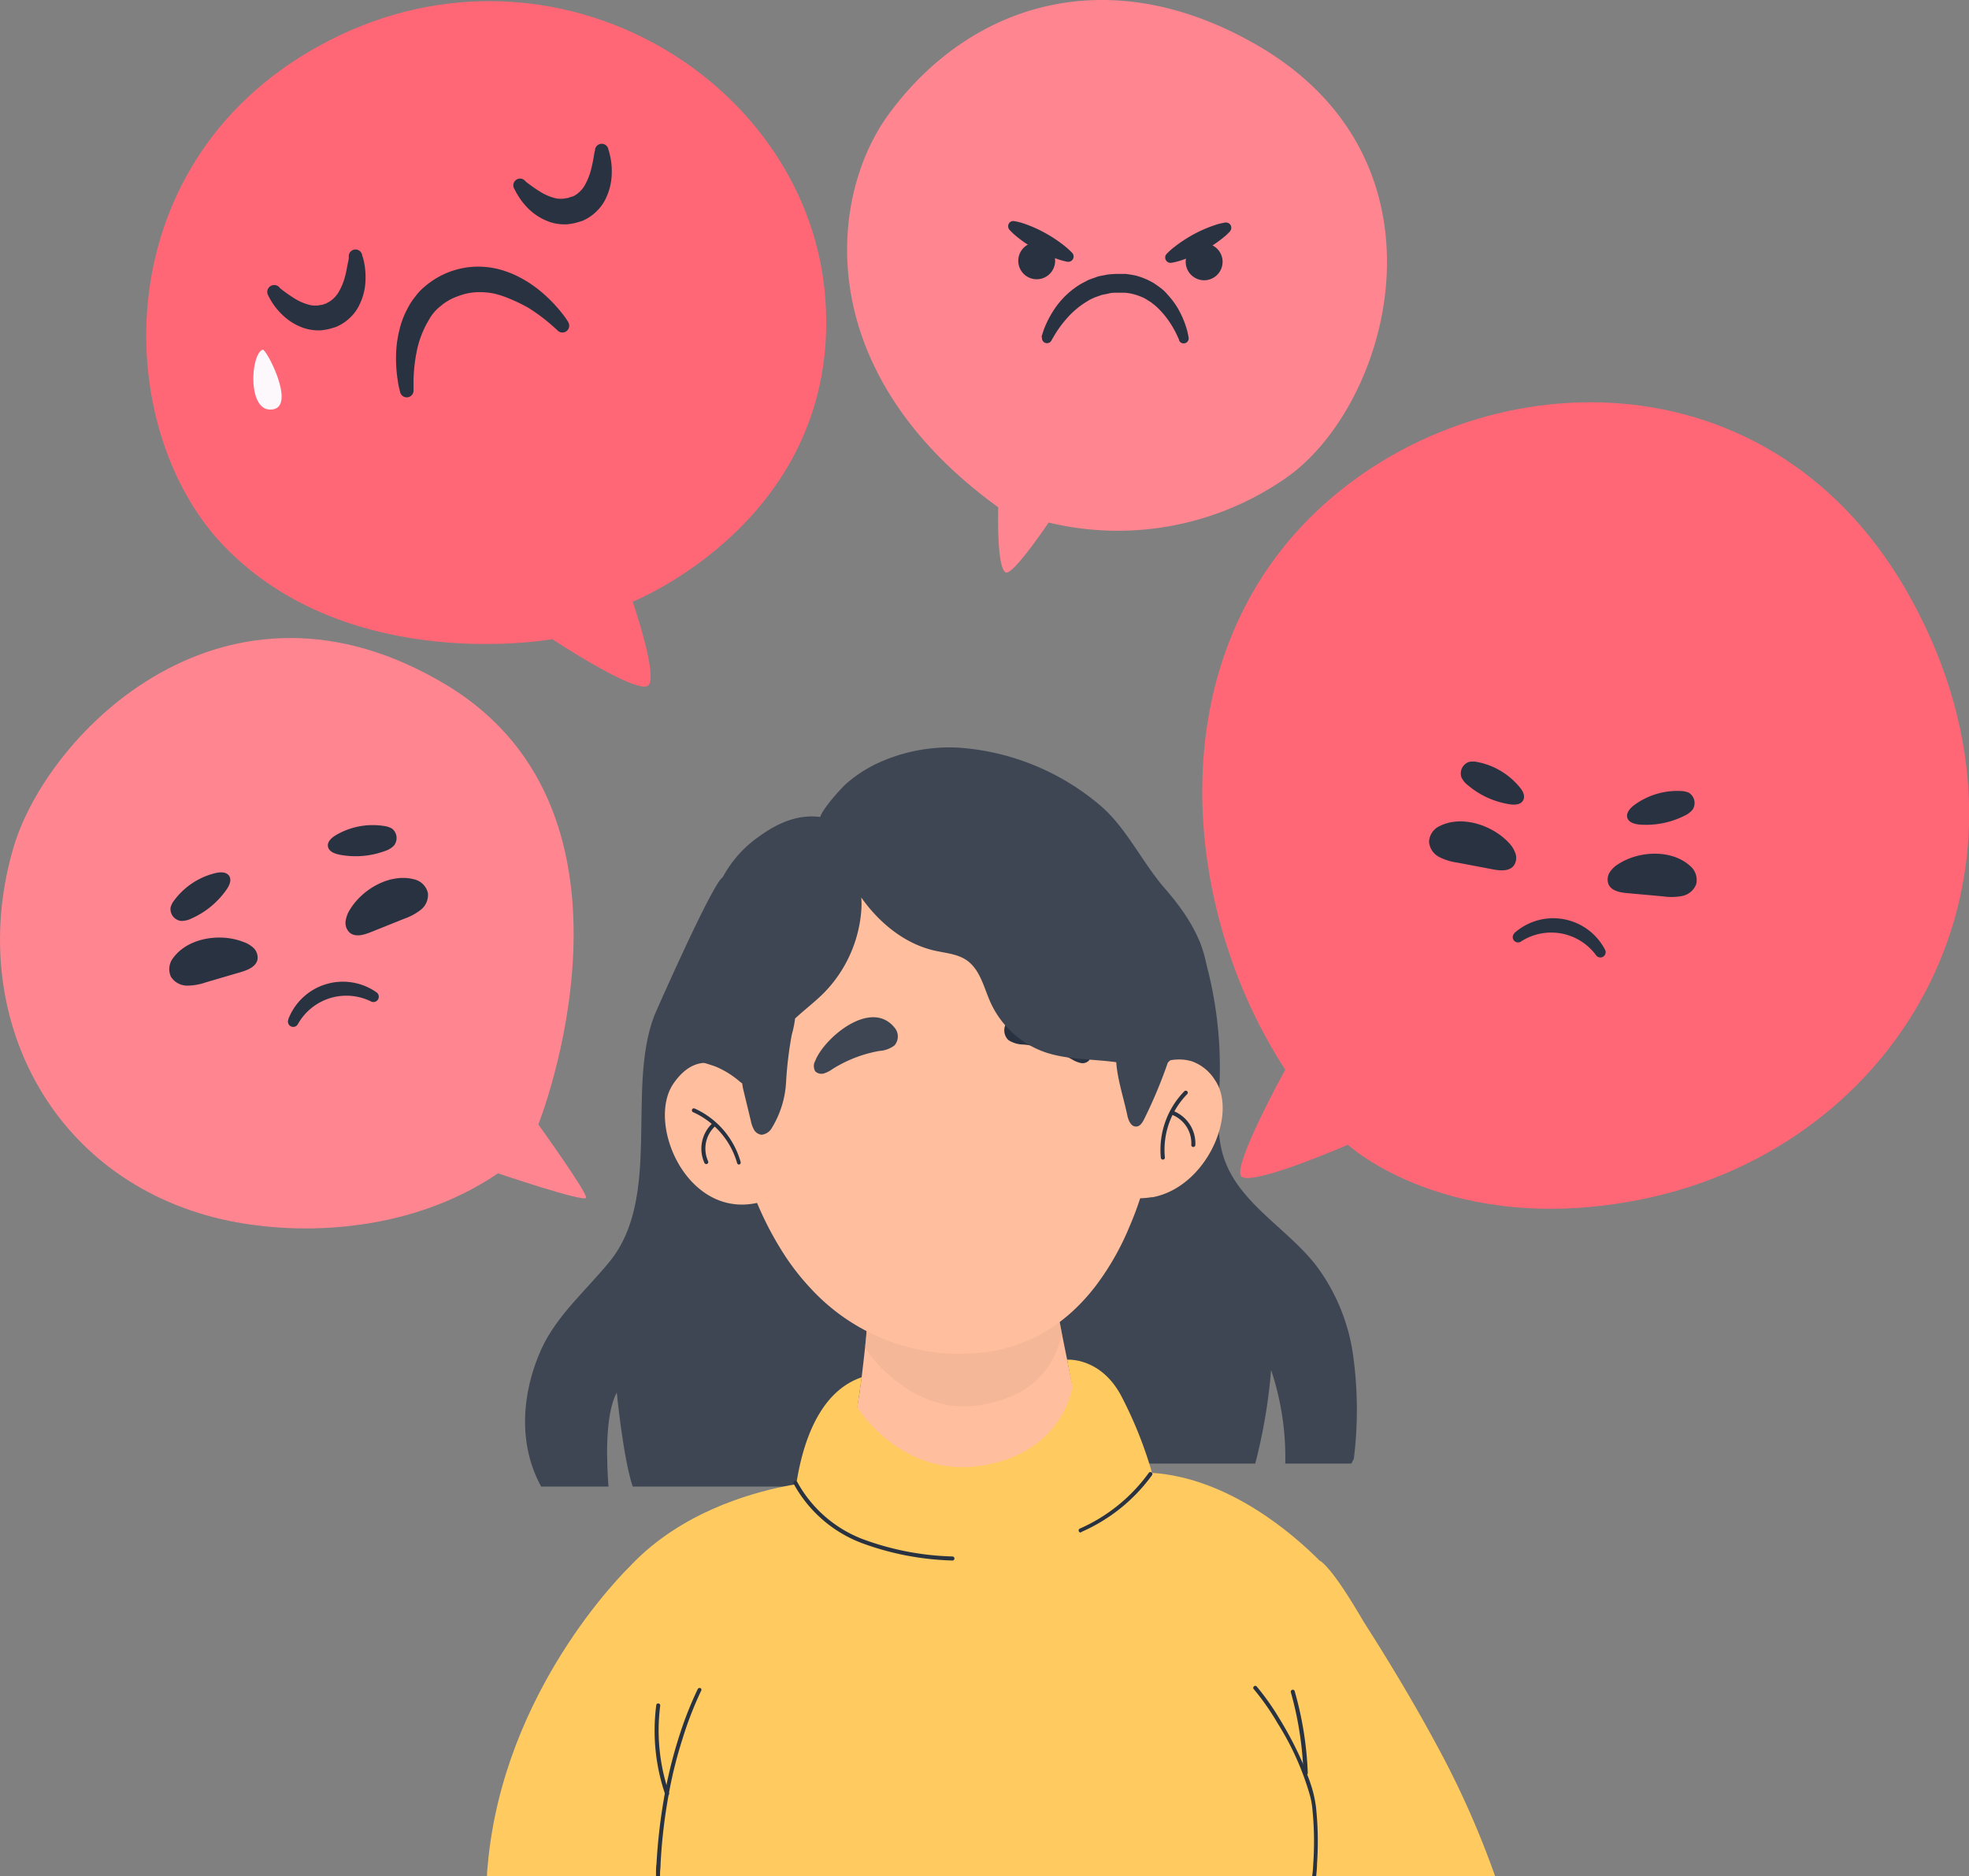 <svg xmlns="http://www.w3.org/2000/svg" viewBox="0 0 312.91 298.2"><rect x="0" y="0" width="312.91" height="298.2" fill="#808080" stroke="none"/><defs><style>.cls-1{isolation:isolate;}.cls-2{fill:#ff6776;}.cls-3{fill:#3e4653;}.cls-4{fill:#ff8591;}.cls-5{fill:#293241;}.cls-6{fill:#fdf8fc;}.cls-7{fill:#ffbe9d;}.cls-8{fill:#e5ae90;mix-blend-mode:multiply;opacity:0.44;}.cls-9{fill:#ffcb60;}</style></defs><g class="cls-1"><g id="Layer_1" data-name="Layer 1"><path class="cls-2" d="M102.93,109c1.86-1.06-2.39-13.38-2.39-13.38s33-13.09,30.64-47.88S88.35-12,52.37,6.41,17.37,68,35.71,86.9c19.93,20.52,52.05,14.68,52.05,14.68S100.84,110.2,102.93,109Z"/><path class="cls-3" d="M215.08,215.73A30.9,30.9,0,0,0,209,200.91c-4.67-5.85-12.13-9.78-14.5-16.89-1.33-4-.81-8.29-.67-12.47a63.65,63.65,0,0,0-3.18-21.88,20,20,0,0,0-8.23,5.83c-9.7,12.33-15.41,27.26-20.79,42-4.25,11.66-7.85,23.36-11.85,35.1h49.7A87,87,0,0,0,202,217.73a43.64,43.64,0,0,1,2.25,14.87h10.45c.12,0,.34-.65.44-.7A63,63,0,0,0,215.08,215.73Z"/><path class="cls-4" d="M79.15,186.47c-14.41,9.78-32.86,10.14-45.15,7-27-7-39.34-33.52-31.83-58.87,5.37-18.11,33.65-47,68.89-25.67,34.1,20.69,14.49,69.77,14.49,69.77s7.8,10.85,7.59,11.65S79.15,186.47,79.15,186.47Z"/><path class="cls-5" d="M90.34,51.24l-.26-.41a12.8,12.8,0,0,0-.8-1.09,23.27,23.27,0,0,0-3.37-3.45,18.37,18.37,0,0,0-2.71-1.88,16.22,16.22,0,0,0-3.48-1.5,13.56,13.56,0,0,0-4.17-.53,13.07,13.07,0,0,0-8.06,3.17A8.57,8.57,0,0,0,66,47.13a10.07,10.07,0,0,0-1.15,1.74,13.81,13.81,0,0,0-1.38,3.58,17.83,17.83,0,0,0-.5,3.27,22.92,22.92,0,0,0,.25,4.83,11.77,11.77,0,0,0,.26,1.32l.12.49a1.08,1.08,0,0,0,2.12-.28V62s0-.14,0-.4,0-.69,0-1.21a25.47,25.47,0,0,1,.45-4.26,15.58,15.58,0,0,1,2-5.31A6.41,6.41,0,0,1,69,49.62a6.13,6.13,0,0,1,1.06-1,6.67,6.67,0,0,1,1.14-.81,7.48,7.48,0,0,1,1.54-.72,9.54,9.54,0,0,1,2.94-.65,11.64,11.64,0,0,1,3,.25,16.92,16.92,0,0,1,2.81,1A23.38,23.38,0,0,1,84,48.94a29,29,0,0,1,3.45,2.54l.91.8.3.29,0,0a1.08,1.08,0,0,0,1.64-1.37Z"/><path class="cls-5" d="M55.43,40.92s0,.28-.13.83-.23,1.3-.46,2.16a9.7,9.7,0,0,1-1.06,2.57,4.62,4.62,0,0,1-.83,1,3.83,3.83,0,0,1-1.06.7l-.07,0,0,0,.15,0h0l-.24.08-.47.16c-.31.1-.35,0-.53.1a4.54,4.54,0,0,1-1.27,0,8.28,8.28,0,0,1-2.51-1,23.46,23.46,0,0,1-2.45-1.72A1.08,1.08,0,1,0,42.65,47s.17.37.51.93a10.55,10.55,0,0,0,1.71,2.1,9,9,0,0,0,3.53,2.14,7.6,7.6,0,0,0,2.56.33,9.64,9.64,0,0,0,1.43-.24l.48-.14.24-.07.21-.08.08,0,.15-.08a7.31,7.31,0,0,0,2.22-1.54,6.86,6.86,0,0,0,1.43-2.08,9.42,9.42,0,0,0,.89-4,11.63,11.63,0,0,0-.25-2.68,7.5,7.5,0,0,0-.28-1,1.07,1.07,0,1,0-2.13.27Z"/><path class="cls-5" d="M94.51,24s-.05.28-.14.83-.23,1.3-.45,2.16a10,10,0,0,1-1.06,2.57,4.18,4.18,0,0,1-.84,1,3.83,3.83,0,0,1-1.06.7l-.07,0,0,0,.15-.05H91l-.24.08-.47.16c-.32.1-.35,0-.54.1a4.48,4.48,0,0,1-1.26,0,7.93,7.93,0,0,1-2.51-1,23.11,23.11,0,0,1-2.45-1.71,1.07,1.07,0,1,0-1.76,1.23s.17.38.51.93A10.84,10.84,0,0,0,84,33.19a9.12,9.12,0,0,0,3.53,2.14,7.56,7.56,0,0,0,2.56.32,9.49,9.49,0,0,0,1.42-.24l.48-.14.24-.07.22-.08.08,0,.15-.08a7.09,7.09,0,0,0,2.21-1.54,6.9,6.9,0,0,0,1.44-2.08,9.54,9.54,0,0,0,.89-3.95,10.9,10.9,0,0,0-.26-2.68,8.77,8.77,0,0,0-.27-1,1.07,1.07,0,0,0-2.13.27Z"/><path class="cls-6" d="M41.74,55.57c.55-.2,5.26,8.8,1.69,9.48C39.25,65.84,39.77,56.3,41.74,55.57Z"/><path class="cls-2" d="M204.25,170s-8.23,14.93-7.05,16.87,17-4.94,17-4.94,16.09,14.85,46.69,8.67c41.34-8.35,66.52-51.77,43-95.08-22-40.53-69.32-38.39-94.7-14.23S187.87,144.88,204.25,170Z"/><path class="cls-4" d="M158.64,80.62s-.31,9.8,1.23,10.36c1.16.42,6.78-7.94,6.78-7.94A46.75,46.75,0,0,0,204,76.21C220.78,65,232.19,25.83,199.68,7.12,175.93-6.55,154,.74,141.24,18.14,131.77,31.06,128.6,58.87,158.64,80.62Z"/><path class="cls-5" d="M165.5,53.64l.09-.35c.08-.24.17-.57.33-1a15.92,15.92,0,0,1,1.69-3.23,13.23,13.23,0,0,1,3.78-3.7c.41-.28.88-.49,1.33-.74s1-.38,1.46-.57,1-.24,1.55-.36,1.06-.12,1.59-.16l.2,0h.29l.35,0,.7,0a14.3,14.3,0,0,1,1.64.27,11,11,0,0,1,2.91,1.23c.42.28.83.57,1.21.87s.7.64,1,1a12.37,12.37,0,0,1,1.5,2,14.7,14.7,0,0,1,1.46,3.36c.13.42.19.77.24,1s.07.38.07.38a.79.79,0,0,1-.64.92.78.78,0,0,1-.87-.47l0-.07-.12-.28c-.08-.19-.21-.46-.38-.81a15.28,15.28,0,0,0-1.7-2.68,12.81,12.81,0,0,0-1.39-1.5c-.26-.25-.56-.45-.84-.69l-.94-.59a9.08,9.08,0,0,0-2.13-.78,8,8,0,0,0-1.13-.17l-.71,0-.35,0h-.07l-.15,0c-.41,0-.82,0-1.22.11s-.8.15-1.19.25l-1.12.4c-.35.18-.72.31-1,.51a13.58,13.58,0,0,0-3.34,2.74,17.54,17.54,0,0,0-1.91,2.56c-.2.34-.36.6-.46.78l-.15.27,0,0a.8.8,0,0,1-1.47-.59Z"/><path class="cls-5" d="M167.68,41.52a2.93,2.93,0,1,1-2.91-3A2.93,2.93,0,0,1,167.68,41.52Z"/><path class="cls-5" d="M161.18,35.14a9.81,9.81,0,0,1,1.65.43,20.57,20.57,0,0,1,3.32,1.49,21.63,21.63,0,0,1,3,2,11.41,11.41,0,0,1,1.25,1.14.85.85,0,0,1-.07,1.2.87.87,0,0,1-.7.2,11.61,11.61,0,0,1-1.64-.45,21.32,21.32,0,0,1-3.33-1.48,20.27,20.27,0,0,1-3-2,10.65,10.65,0,0,1-1.24-1.16.85.85,0,0,1,.09-1.2A.83.83,0,0,1,161.18,35.14Z"/><path class="cls-5" d="M194.29,41.68a2.93,2.93,0,1,1-2.91-3A2.93,2.93,0,0,1,194.29,41.68Z"/><path class="cls-5" d="M195.49,36.75a9.6,9.6,0,0,1-1.26,1.15,20.06,20.06,0,0,1-3.06,2,21.9,21.9,0,0,1-3.35,1.44,10.36,10.36,0,0,1-1.64.42.85.85,0,0,1-1-.71.82.82,0,0,1,.21-.69,10.51,10.51,0,0,1,1.26-1.13,22,22,0,0,1,3.06-2,20.62,20.62,0,0,1,3.34-1.45,9.55,9.55,0,0,1,1.65-.41.84.84,0,0,1,.75,1.4Z"/><path class="cls-3" d="M114.94,139.45c-1.08-.47-10.54,20.92-11,22.06-4.4,11.7,1.23,28.69-7,38.91C93.24,205,88.48,209,86,214.47c-3.08,6.87-3.73,15,0,21.78h10.7c-.26-3.41-.67-11.29,1.32-14.94,0,0,1,10.39,2.53,14.94h46.81l4.72-65S115,139.45,114.94,139.45Z"/><path class="cls-7" d="M173.19,233.89s-1.76,9-18.63,11.17c-16.53,2.12-21.71-9.66-21.71-9.66,3.27-7.75,4-15.68,4.63-21.29.28-2.59.37-4.4.4-4.94,0-.11,0-.17,0-.17l28.65-.89,1.48-.05.79,4.13Z"/><path class="cls-8" d="M168.81,212.19c-.59,1-1.48,9.53-13.61,11.18-9.41,1.28-16.43-6.85-17.72-9.26.28-2.59.37-4.4.4-4.94a45.42,45.42,0,0,0,28.66-1.06l1.48-.05Z"/><path class="cls-7" d="M121.34,190.9c-11.85,3.65-18.79-12.25-14.3-18.72,3.69-5.31,7.85-3,10-1.13a12.47,12.47,0,0,1,1.5,1.54l1.23,8.09,1.54,10.18Z"/><path class="cls-5" d="M117.45,185.08a.33.33,0,0,1-.31-.24,12.68,12.68,0,0,0-7-8.09.32.32,0,0,1-.16-.42.31.31,0,0,1,.42-.16,13.26,13.26,0,0,1,7.3,8.5.32.32,0,0,1-.22.4Z"/><path class="cls-5" d="M112.24,185a.32.32,0,0,1-.29-.18,5.52,5.52,0,0,1,1.31-6.35.32.32,0,0,1,.42.48,4.86,4.86,0,0,0-1.15,5.59.33.33,0,0,1-.15.43Z"/><path class="cls-7" d="M183.16,190.27l-.14,0-.07,0a11.44,11.44,0,0,1-1.78.16h0a12.09,12.09,0,0,1-3.62-.56l1.39-13.84.39-3.86a16.51,16.51,0,0,1,5.42-3.32,7.4,7.4,0,0,1,4.61-.2,7.17,7.17,0,0,1,3.72,3C196.77,177,191.76,188.64,183.16,190.27Z"/><path class="cls-5" d="M184.8,184.29a.33.33,0,0,1-.32-.29,13.31,13.31,0,0,1,3.73-10.57.32.32,0,0,1,.46.45,12.65,12.65,0,0,0-3.55,10.06.32.32,0,0,1-.29.35Z"/><path class="cls-5" d="M189.61,182.28h0a.31.31,0,0,1-.29-.34,4.85,4.85,0,0,0-3.1-4.79.33.33,0,0,1-.19-.41.32.32,0,0,1,.41-.19,5.53,5.53,0,0,1,3.52,5.44A.32.32,0,0,1,189.61,182.28Z"/><path class="cls-7" d="M184.67,168.63a.41.41,0,0,1,0,.11c0,.61,0,1.22,0,1.83a73.85,73.85,0,0,1-.69,7.4s0,.06,0,.1c-.08.57-.17,1.15-.27,1.72s-.2,1.17-.31,1.74-.22,1.17-.35,1.75a69.73,69.73,0,0,1-1.82,6.95.63.63,0,0,1,0,.09h0c-.52,1.63-1.13,3.23-1.81,4.8a42.48,42.48,0,0,1-5.27,9.21c-4.65,6.08-11.07,10.31-19.73,10.76-.5,0-1,.05-1.51.05l-1.23,0h-.27A32.25,32.25,0,0,1,129,204.94l-.06-.07a38,38,0,0,1-4.21-5.33,51.87,51.87,0,0,1-4.46-8.47c0-.06,0-.12-.07-.17h0c-.32-.76-.61-1.51-.9-2.28a58.73,58.73,0,0,1-1.82-6.16.36.36,0,0,1,0-.1A59.4,59.4,0,0,1,116,171.28v-.11c-.67-15.71,4.85-32,19.57-39.58a29.13,29.13,0,0,1,6.89-2.51,33.5,33.5,0,0,1,7.84-.84,34.08,34.08,0,0,1,21.92,8C181.75,144.51,184.86,156.67,184.67,168.63Z"/><path class="cls-3" d="M129.56,168.59a1.66,1.66,0,0,0,0,1.67,1.42,1.42,0,0,0,1.39.33,4.78,4.78,0,0,0,1.33-.68,20.72,20.72,0,0,1,7.46-2.89,4.45,4.45,0,0,0,2.4-.87,2.16,2.16,0,0,0,0-2.86C138.33,158.65,130.91,165.05,129.56,168.59Z"/><path class="cls-5" d="M173,166.84a1.65,1.65,0,0,1,.08,1.67,1.4,1.4,0,0,1-1.36.42,4.41,4.41,0,0,1-1.38-.58,20.74,20.74,0,0,0-7.64-2.35,4.46,4.46,0,0,1-2.45-.71,2.15,2.15,0,0,1-.21-2.85C163.55,157.54,171.4,163.41,173,166.84Z"/><path class="cls-3" d="M191.92,155.66c-.07-5.58-3.28-10.42-6.82-14.48s-6.09-9.61-10.2-13.13a38.93,38.93,0,0,0-22.41-9.22,27.2,27.2,0,0,0-13.29,2.59,21.11,21.11,0,0,0-4.85,3.25c-.58.52-3.59,3.78-4,5.17-3.54-.48-6.82,1-9.58,3a18.57,18.57,0,0,0-7,9c-1.06,3.18-1.49,6.57-2.5,9.78-.92,2.91-3.21,5.45-4,8.39a7.92,7.92,0,0,0,3.34,8.33c1.1.64,2.41.82,3.56,1.36a14.48,14.48,0,0,1,3.36,2.16,2.26,2.26,0,0,0,.41.3c.06.34.1.68.18,1q.61,2.51,1.21,5a4.81,4.81,0,0,0,.5,1.39,1.58,1.58,0,0,0,1.2.79,2.13,2.13,0,0,0,1.65-1.12,15.53,15.53,0,0,0,2.24-7.22,60.08,60.08,0,0,1,.91-7.58,16,16,0,0,0,.52-2.55c1.49-1.39,3.16-2.64,4.6-4.09a21,21,0,0,0,5.92-13,12.85,12.85,0,0,0,0-2.15c2.82,4,6.86,7.35,11.63,8.44,1.75.4,3.64.52,5.11,1.53,2.16,1.49,2.74,4.35,3.81,6.73a14.92,14.92,0,0,0,8.68,7.9c3.57,1.21,7.56,1.06,11.29,1.58.2,2.81,1.24,5.91,1.76,8.44.17.81.59,1.83,1.42,1.78.61,0,1-.65,1.27-1.2a76.05,76.05,0,0,0,3.39-7.94c.12-.34.24-.68.35-1C189.18,165.25,192,160.64,191.92,155.66Z"/><path class="cls-9" d="M136.25,223.67s7,11.37,19.92,9.22,14.23-12.46,14.23-12.46l-.81-4.34s5.35-.45,8.64,5.84A65.69,65.69,0,0,1,183.06,234s-5.44,14-24.32,15A69.1,69.1,0,0,1,126,242.8s-.32-20.1,10.94-23.92Z"/><path class="cls-9" d="M211.52,249.91s-1.58,16.82-3.2,33.58c0,.6-.11,1.19-.16,1.77-.37,3.73-.74,7.44-1.09,10.92-.07.69-.13,1.36-.2,2H101.38c-.11-.67-.24-1.35-.33-2-2-12.45-2.28-22.95-1.67-36.82.08-1.41,0-9.47,1.06-10.76l.09-.12c7.76-8,18.32-11.08,24-12.23.61-.13,1.15-.23,1.64-.31l.35-.06.32,0c1.09-.18,1.71-.22,1.71-.22s1.61-.12,4.3-.28h0c3.46-.21,8.74-.49,14.69-.77,8.19-.38,17.69-.73,25.59-.75,3.58,0,6.82.05,9.47.21h.43c12.38.79,22.76,10,26.73,14C210.92,249.19,211.52,249.91,211.52,249.91Z"/><path class="cls-9" d="M197.08,298.2c.14-.56.3-1.24.49-2,1.19-4.83,3.32-13.57,5.5-22.29.07-.29.15-.58.23-.87,3.13-12.64,6.25-25,6.49-25,2.36,1.68,6.39,8.85,7,9.82,4.16,6.51,8.14,13.16,11.81,20a143,143,0,0,1,8.28,18.32c.24.66.5,1.35.72,2Z"/><path class="cls-9" d="M114.39,298.2h-37c0-.67.08-1.35.14-2,2.52-27.43,21.39-46.17,22.89-47.58l.09-.12,7.51,27,.32,1.11,5.47,19.63Z"/><path class="cls-5" d="M228.77,131.29a2.88,2.88,0,0,0-1.67,2.51,3,3,0,0,0,1.62,2.4,8.94,8.94,0,0,0,2.88.89l5.64,1.07c1.16.22,2.57.35,3.31-.57a2.13,2.13,0,0,0,.3-1.9,4.47,4.47,0,0,0-1-1.68C237.28,131.19,232.36,129.47,228.77,131.29Z"/><path class="cls-5" d="M268.63,137.65a2.89,2.89,0,0,1,.92,2.88,3,3,0,0,1-2.21,1.86,8.94,8.94,0,0,1-3,.07l-5.73-.52c-1.17-.1-2.56-.36-3-1.44a2.13,2.13,0,0,1,.23-1.91,4.27,4.27,0,0,1,1.46-1.34C260.48,135.23,265.67,134.93,268.63,137.65Z"/><path class="cls-5" d="M269,128.65a3.49,3.49,0,0,1-1.33,1,13.54,13.54,0,0,1-7.13,1.39c-.78-.07-1.71-.33-1.93-1.08s.41-1.47,1-1.94a11.56,11.56,0,0,1,7.53-2.31,3.29,3.29,0,0,1,1.24.27A1.92,1.92,0,0,1,269,128.65Z"/><path class="cls-5" d="M232.25,123.54a3.44,3.44,0,0,0,1.06,1.28,13.39,13.39,0,0,0,6.61,3c.78.12,1.73.08,2.12-.6s0-1.52-.55-2.13a11.52,11.52,0,0,0-6.78-4,3,3,0,0,0-1.27,0A1.93,1.93,0,0,0,232.25,123.54Z"/><path class="cls-5" d="M240.61,148.33a9.28,9.28,0,0,1,14.46,2.6.84.84,0,0,1-1.42.89v0a8.84,8.84,0,0,0-12-2.15h0a.84.84,0,0,1-1-1.33Z"/><path class="cls-5" d="M27.52,152.24a2.88,2.88,0,0,0-.35,3,3.06,3.06,0,0,0,2.54,1.4,9.13,9.13,0,0,0,3-.52l5.52-1.62c1.13-.33,2.44-.85,2.69-2a2.14,2.14,0,0,0-.6-1.82,4.46,4.46,0,0,0-1.69-1C35.05,148.28,29.89,149,27.52,152.24Z"/><path class="cls-5" d="M65.91,139.77A2.91,2.91,0,0,1,68,141.92a3,3,0,0,1-1.13,2.67A9.17,9.17,0,0,1,64.26,146l-5.33,2.14c-1.09.44-2.45.84-3.35.09a2.13,2.13,0,0,1-.66-1.81,4.57,4.57,0,0,1,.69-1.86C57.55,141.33,62,138.69,65.91,139.77Z"/><path class="cls-5" d="M62.59,134.4a3.48,3.48,0,0,1-1.43.85,13.43,13.43,0,0,1-7.24.57c-.77-.15-1.66-.51-1.8-1.28s.58-1.41,1.25-1.81a11.54,11.54,0,0,1,7.73-1.45,3.22,3.22,0,0,1,1.21.41A1.92,1.92,0,0,1,62.59,134.4Z"/><path class="cls-5" d="M28.78,146.36a3.61,3.61,0,0,0,1.63-.38,13.41,13.41,0,0,0,5.6-4.62c.45-.64.84-1.52.4-2.17s-1.39-.62-2.15-.44a11.52,11.52,0,0,0-6.57,4.33,3.2,3.2,0,0,0-.58,1.13A1.91,1.91,0,0,0,28.78,146.36Z"/><path class="cls-5" d="M45.81,162a9.29,9.29,0,0,1,14.06-4.27.85.85,0,0,1-.86,1.45h0a8.83,8.83,0,0,0-11.65,3.54h0a.84.84,0,0,1-1.52-.72Z"/><path class="cls-5" d="M151.33,248h0a44.93,44.93,0,0,1-14.3-2.74,20.66,20.66,0,0,1-10.9-9.45.32.32,0,0,1,.14-.43.33.33,0,0,1,.43.14,20,20,0,0,0,10.58,9.15,44.38,44.38,0,0,0,14.08,2.69.32.32,0,0,1,0,.64Z"/><path class="cls-5" d="M171.73,243.55a.31.31,0,0,1-.29-.19.33.33,0,0,1,.16-.43,26.85,26.85,0,0,0,10.94-8.83A.32.32,0,0,1,183,234a.31.31,0,0,1,.07.45,27.43,27.43,0,0,1-11.19,9A.31.31,0,0,1,171.73,243.55Z"/><path class="cls-5" d="M208.7,296.18a50.87,50.87,0,0,0-.16-8.89,12.58,12.58,0,0,0-.38-2,44.37,44.37,0,0,0-5.09-11.37,39.89,39.89,0,0,0-3.81-5.46.3.3,0,0,1,0-.44.3.3,0,0,1,.45,0,38.94,38.94,0,0,1,3.55,5,57,57,0,0,1,3.75,7.15c.26.58.5,1.14.69,1.7s.42,1.09.58,1.62a18.92,18.92,0,0,1,.86,3.74,51.61,51.61,0,0,1,.16,8.95c0,.69-.08,1.36-.14,2h-.64C208.62,297.53,208.67,296.85,208.7,296.18Z"/><path class="cls-5" d="M207.46,282.06a.32.32,0,0,1-.32-.31,54.36,54.36,0,0,0-2-12.8.32.32,0,0,1,.22-.4.31.31,0,0,1,.39.22,54.61,54.61,0,0,1,2.08,13,.33.33,0,0,1-.31.33Z"/><path class="cls-5" d="M111.4,268.75a57.45,57.45,0,0,0-3,7.8,67,67,0,0,0-2.07,8.29,3,3,0,0,0-.08.45,85.31,85.31,0,0,0-1.27,10.89c0,.54-.08,1.1-.09,1.67,0,.11,0,.24,0,.35h-.64c0-.13,0-.26,0-.39,0-.54,0-1.09.08-1.63a89.46,89.46,0,0,1,1.35-11.29c.08-.45.16-.9.26-1.33a71.84,71.84,0,0,1,2.15-8.12,56.74,56.74,0,0,1,2.79-7,.34.34,0,0,1,.43-.16A.31.31,0,0,1,111.4,268.75Z"/><path class="cls-5" d="M106,285.35a.31.31,0,0,1-.3-.21A31.36,31.36,0,0,1,104.29,271a.3.3,0,0,1,.35-.28.32.32,0,0,1,.28.36,30.79,30.79,0,0,0,1.4,13.87.32.32,0,0,1-.2.41Z"/></g></g></svg>